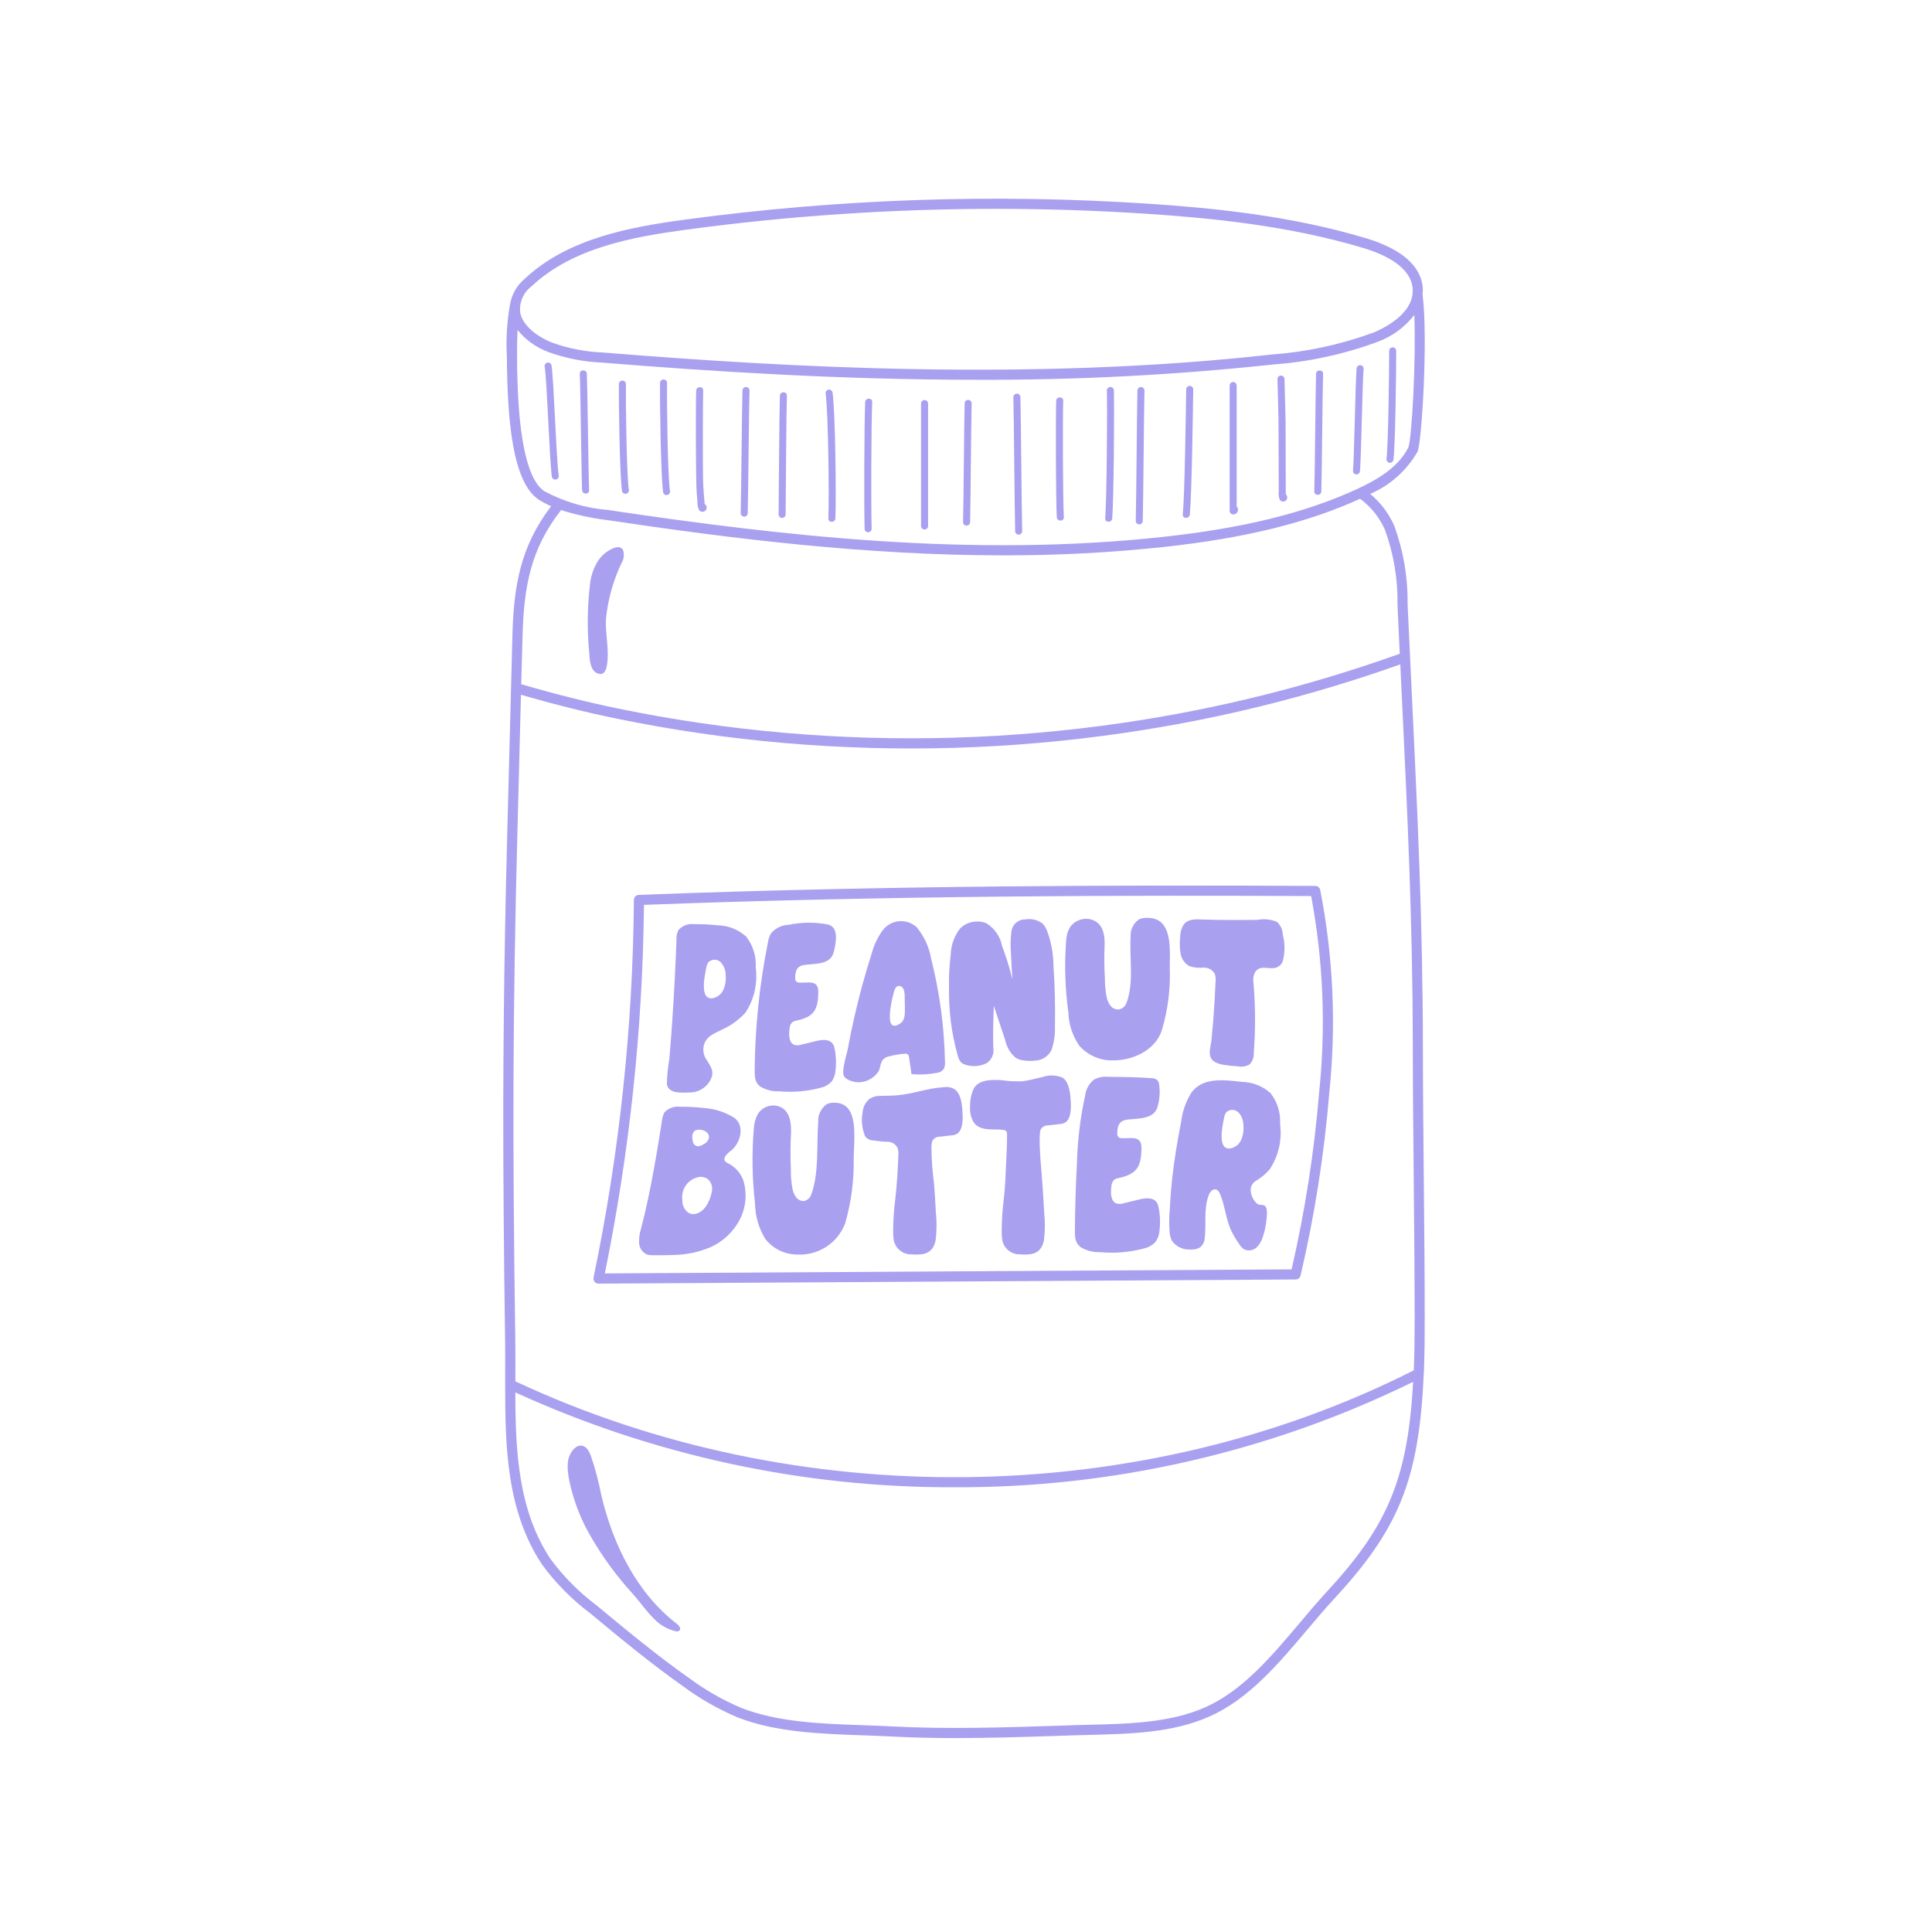 <svg xmlns="http://www.w3.org/2000/svg" xmlns:xlink="http://www.w3.org/1999/xlink" width="400" zoomAndPan="magnify" viewBox="0 0 300 300" height="400" preserveAspectRatio="xMidYMid meet" version="1.0"><defs><clipPath id="cc3c9af719"><path d="M 78.148 30 L 222 30 L 222 270 L 78.148 270 Z M 78.148 30 " clip-rule="nonzero"/></clipPath></defs><path fill="#a9a0f0" d="M 86.371 74.453 C 86.512 74.41 86.621 74.324 86.695 74.195 C 86.77 74.066 86.789 73.93 86.75 73.785 C 86.379 71.316 86.008 59.168 85.637 56.703 C 85.594 56.559 85.512 56.449 85.379 56.375 C 85.25 56.301 85.113 56.281 84.965 56.32 C 84.824 56.363 84.715 56.449 84.641 56.582 C 84.566 56.711 84.551 56.848 84.586 56.992 C 84.957 59.461 85.328 71.605 85.699 74.074 C 85.742 74.219 85.824 74.328 85.957 74.402 C 86.086 74.477 86.227 74.492 86.371 74.453 Z M 86.371 74.453 " fill-opacity="1" fill-rule="nonzero"/><path fill="#a9a0f0" d="M 90.391 76.117 C 90.422 76.816 91.512 76.82 91.48 76.117 C 91.359 73.316 91.242 60.84 91.121 58.039 C 91.09 57.34 90 57.336 90.031 58.039 C 90.152 60.84 90.27 73.316 90.391 76.117 Z M 90.391 76.117 " fill-opacity="1" fill-rule="nonzero"/><path fill="#a9a0f0" d="M 96.59 76.277 C 96.633 76.422 96.719 76.531 96.848 76.605 C 96.977 76.68 97.117 76.695 97.262 76.656 C 97.406 76.613 97.512 76.527 97.586 76.398 C 97.66 76.27 97.68 76.133 97.641 75.988 C 97.293 73.785 97.148 61.871 97.195 59.641 C 97.195 59.492 97.145 59.363 97.039 59.254 C 96.93 59.148 96.801 59.098 96.652 59.098 C 96.5 59.098 96.371 59.148 96.266 59.254 C 96.156 59.363 96.105 59.492 96.105 59.641 C 96.055 61.973 96.223 73.98 96.59 76.277 Z M 96.59 76.277 " fill-opacity="1" fill-rule="nonzero"/><path fill="#a9a0f0" d="M 102.977 76.477 C 103.016 76.621 103.102 76.73 103.234 76.805 C 103.363 76.879 103.5 76.895 103.648 76.855 C 103.789 76.812 103.898 76.727 103.973 76.598 C 104.047 76.469 104.062 76.332 104.027 76.188 C 103.672 73.852 103.527 61.805 103.582 59.441 C 103.574 59.297 103.52 59.176 103.414 59.074 C 103.309 58.977 103.184 58.926 103.039 58.926 C 102.895 58.926 102.77 58.977 102.664 59.074 C 102.559 59.176 102.5 59.297 102.492 59.441 C 102.438 61.906 102.605 74.043 102.977 76.477 Z M 102.977 76.477 " fill-opacity="1" fill-rule="nonzero"/><path fill="#a9a0f0" d="M 108.172 76.371 C 108.203 76.855 108.246 77.336 108.293 77.816 C 108.273 78.273 108.348 78.719 108.516 79.148 C 108.613 79.312 108.754 79.418 108.945 79.457 C 109.133 79.496 109.305 79.457 109.461 79.344 C 109.617 79.23 109.703 79.078 109.727 78.887 C 109.746 78.695 109.691 78.527 109.562 78.383 C 109.523 78.336 109.48 78.297 109.426 78.266 C 109.41 78.086 109.391 77.91 109.375 77.73 C 109.344 77.391 109.312 77.051 109.289 76.711 C 109.234 76 109.195 75.293 109.172 74.586 C 109.121 73.168 109.129 62.062 109.191 60.645 C 109.227 59.941 108.133 59.941 108.102 60.645 C 108.016 62.66 108.035 74.359 108.172 76.371 Z M 108.172 76.371 " fill-opacity="1" fill-rule="nonzero"/><path fill="#a9a0f0" d="M 115.012 79.703 C 115.02 79.848 115.078 79.973 115.184 80.07 C 115.289 80.172 115.414 80.223 115.559 80.223 C 115.703 80.223 115.828 80.172 115.934 80.07 C 116.039 79.973 116.098 79.848 116.105 79.703 C 116.195 76.578 116.289 63.77 116.383 60.641 C 116.383 60.492 116.328 60.363 116.223 60.254 C 116.117 60.148 115.988 60.094 115.836 60.094 C 115.688 60.094 115.559 60.148 115.449 60.254 C 115.344 60.363 115.289 60.492 115.289 60.641 C 115.199 63.77 115.105 76.578 115.012 79.703 Z M 115.012 79.703 " fill-opacity="1" fill-rule="nonzero"/><path fill="#a9a0f0" d="M 120.902 79.902 C 120.91 80.051 120.965 80.172 121.07 80.27 C 121.176 80.371 121.301 80.422 121.445 80.422 C 121.59 80.422 121.719 80.371 121.824 80.27 C 121.926 80.172 121.984 80.051 121.992 79.902 C 122.023 76.977 122.09 64.367 122.191 61.441 C 122.219 60.738 121.125 60.742 121.102 61.441 C 121 64.367 120.934 76.973 120.902 79.902 Z M 120.902 79.902 " fill-opacity="1" fill-rule="nonzero"/><path fill="#a9a0f0" d="M 128.629 80.504 C 128.598 81.207 129.691 81.203 129.719 80.504 C 129.859 77.238 129.719 64.293 129.289 61.047 C 129.285 60.898 129.23 60.77 129.125 60.664 C 129.02 60.559 128.895 60.504 128.746 60.5 C 128.594 60.5 128.469 60.555 128.359 60.66 C 128.254 60.766 128.199 60.895 128.199 61.047 C 128.625 64.289 128.766 77.238 128.629 80.504 Z M 128.629 80.504 " fill-opacity="1" fill-rule="nonzero"/><path fill="#a9a0f0" d="M 134.254 82.102 C 134.254 82.254 134.309 82.379 134.414 82.488 C 134.52 82.594 134.648 82.648 134.801 82.648 C 134.949 82.648 135.078 82.594 135.188 82.488 C 135.293 82.379 135.348 82.254 135.348 82.102 C 135.25 78.773 135.281 65.758 135.438 62.426 C 135.473 61.727 134.383 61.727 134.348 62.426 C 134.191 65.758 134.16 78.773 134.254 82.102 Z M 134.254 82.102 " fill-opacity="1" fill-rule="nonzero"/><path fill="#a9a0f0" d="M 143.02 81.703 C 143.027 81.848 143.086 81.969 143.191 82.07 C 143.297 82.172 143.422 82.219 143.566 82.219 C 143.711 82.219 143.836 82.172 143.941 82.07 C 144.047 81.969 144.105 81.848 144.113 81.703 L 144.113 62.637 C 144.105 62.492 144.047 62.371 143.941 62.27 C 143.836 62.172 143.711 62.121 143.566 62.121 C 143.422 62.121 143.297 62.172 143.191 62.27 C 143.086 62.371 143.027 62.492 143.02 62.637 Z M 143.02 81.703 " fill-opacity="1" fill-rule="nonzero"/><path fill="#a9a0f0" d="M 149.543 81.102 C 149.551 81.246 149.609 81.367 149.715 81.469 C 149.82 81.57 149.945 81.617 150.09 81.617 C 150.234 81.617 150.359 81.57 150.465 81.469 C 150.57 81.367 150.629 81.246 150.637 81.102 C 150.719 78.172 150.793 65.562 150.879 62.637 C 150.879 62.488 150.824 62.359 150.719 62.254 C 150.613 62.145 150.484 62.094 150.336 62.094 C 150.184 62.094 150.055 62.145 149.949 62.254 C 149.844 62.359 149.789 62.488 149.789 62.637 C 149.707 65.562 149.625 78.172 149.543 81.102 Z M 149.543 81.102 " fill-opacity="1" fill-rule="nonzero"/><path fill="#a9a0f0" d="M 157.633 82.5 C 157.641 82.645 157.695 82.766 157.801 82.867 C 157.906 82.965 158.031 83.016 158.176 83.016 C 158.32 83.016 158.445 82.965 158.551 82.867 C 158.656 82.766 158.715 82.645 158.723 82.5 C 158.629 78.773 158.539 65.367 158.449 61.641 C 158.441 61.496 158.383 61.375 158.277 61.273 C 158.172 61.172 158.047 61.125 157.902 61.125 C 157.758 61.125 157.633 61.172 157.527 61.273 C 157.422 61.375 157.363 61.496 157.355 61.641 C 157.445 65.367 157.539 78.773 157.633 82.5 Z M 157.633 82.5 " fill-opacity="1" fill-rule="nonzero"/><path fill="#a9a0f0" d="M 164.102 80.309 C 164.145 81.008 165.234 81.012 165.195 80.309 C 165.035 77.516 165 65.043 165.098 62.238 C 165.121 61.535 164.027 61.535 164.004 62.238 C 163.91 65.035 163.941 77.516 164.102 80.309 Z M 164.102 80.309 " fill-opacity="1" fill-rule="nonzero"/><path fill="#a9a0f0" d="M 171.617 80.492 C 171.566 81.191 172.66 81.191 172.707 80.492 C 172.953 77.105 173.039 64.031 172.969 60.637 C 172.969 60.488 172.914 60.359 172.809 60.254 C 172.699 60.148 172.574 60.094 172.422 60.094 C 172.273 60.094 172.145 60.148 172.039 60.254 C 171.93 60.359 171.879 60.488 171.879 60.637 C 171.953 64.031 171.863 77.105 171.617 80.492 Z M 171.617 80.492 " fill-opacity="1" fill-rule="nonzero"/><path fill="#a9a0f0" d="M 176.359 80.906 C 176.367 81.051 176.426 81.176 176.531 81.273 C 176.637 81.375 176.762 81.422 176.906 81.422 C 177.051 81.422 177.176 81.375 177.281 81.273 C 177.387 81.176 177.441 81.051 177.449 80.906 C 177.535 77.379 177.625 64.172 177.711 60.645 C 177.711 60.492 177.656 60.363 177.551 60.258 C 177.445 60.152 177.316 60.098 177.164 60.098 C 177.012 60.098 176.887 60.152 176.777 60.258 C 176.672 60.363 176.617 60.492 176.617 60.645 C 176.535 64.172 176.449 77.375 176.359 80.906 Z M 176.359 80.906 " fill-opacity="1" fill-rule="nonzero"/><path fill="#a9a0f0" d="M 183.664 79.895 C 183.602 80.594 184.691 80.59 184.754 79.895 C 185.062 76.645 185.238 63.707 185.285 60.441 C 185.277 60.297 185.223 60.176 185.117 60.074 C 185.012 59.973 184.887 59.926 184.742 59.926 C 184.594 59.926 184.469 59.973 184.363 60.074 C 184.258 60.176 184.203 60.297 184.195 60.441 C 184.145 63.707 183.969 76.645 183.664 79.895 Z M 183.664 79.895 " fill-opacity="1" fill-rule="nonzero"/><path fill="#a9a0f0" d="M 190.938 79.332 C 190.941 79.48 190.996 79.609 191.102 79.715 C 191.207 79.82 191.336 79.875 191.484 79.879 C 191.602 79.883 191.711 79.863 191.82 79.816 C 191.926 79.766 192.016 79.699 192.086 79.605 C 192.16 79.516 192.207 79.41 192.23 79.297 C 192.25 79.18 192.246 79.066 192.211 78.953 C 192.191 78.832 192.129 78.73 192.031 78.656 C 192.031 74.562 192.031 62.914 192.031 59.836 C 192.023 59.691 191.965 59.566 191.859 59.469 C 191.754 59.367 191.629 59.32 191.484 59.32 C 191.34 59.32 191.215 59.367 191.109 59.469 C 191.004 59.566 190.945 59.691 190.938 59.836 C 190.941 63.121 190.941 76.066 190.938 79.332 Z M 190.938 79.332 " fill-opacity="1" fill-rule="nonzero"/><path fill="#a9a0f0" d="M 198.566 76.223 C 198.512 76.676 198.555 77.117 198.691 77.547 C 198.773 77.703 198.898 77.805 199.066 77.852 C 199.234 77.902 199.395 77.887 199.551 77.801 C 199.703 77.719 199.805 77.594 199.855 77.426 C 199.902 77.258 199.887 77.094 199.805 76.941 C 199.77 76.879 199.727 76.828 199.668 76.785 L 199.668 76.742 C 199.668 76.539 199.66 76.336 199.652 76.129 C 199.645 75.781 199.633 65.75 199.625 65.398 L 199.57 63.215 L 199.457 58.836 C 199.449 58.691 199.391 58.57 199.289 58.469 C 199.184 58.371 199.055 58.32 198.91 58.32 C 198.766 58.32 198.641 58.371 198.535 58.469 C 198.43 58.57 198.375 58.691 198.367 58.836 L 198.523 65.051 C 198.539 65.551 198.551 75.73 198.566 76.223 Z M 198.566 76.223 " fill-opacity="1" fill-rule="nonzero"/><path fill="#a9a0f0" d="M 204.086 76.312 C 204.062 77.012 205.152 77.012 205.176 76.312 C 205.266 73.449 205.355 60.906 205.449 58.055 C 205.469 57.352 204.379 57.352 204.359 58.055 C 204.266 60.906 204.176 73.449 204.086 76.312 Z M 204.086 76.312 " fill-opacity="1" fill-rule="nonzero"/><path fill="#a9a0f0" d="M 210.633 73.668 C 210.781 73.664 210.91 73.609 211.016 73.504 C 211.121 73.398 211.176 73.27 211.18 73.121 C 211.367 71.055 211.555 59.312 211.742 57.246 C 211.742 57.098 211.688 56.969 211.582 56.863 C 211.477 56.754 211.348 56.703 211.195 56.703 C 211.047 56.703 210.918 56.754 210.812 56.863 C 210.703 56.969 210.652 57.098 210.652 57.246 C 210.465 59.312 210.277 71.055 210.09 73.121 C 210.09 73.27 210.145 73.398 210.25 73.504 C 210.355 73.613 210.484 73.664 210.633 73.668 Z M 210.633 73.668 " fill-opacity="1" fill-rule="nonzero"/><path fill="#a9a0f0" d="M 215.832 71.863 C 215.98 71.859 216.109 71.805 216.215 71.699 C 216.32 71.594 216.375 71.469 216.379 71.32 C 216.676 68.934 216.816 56.852 216.801 54.453 C 216.793 54.305 216.734 54.184 216.629 54.086 C 216.523 53.984 216.398 53.934 216.254 53.934 C 216.109 53.934 215.984 53.984 215.879 54.086 C 215.773 54.184 215.715 54.305 215.707 54.453 C 215.727 56.852 215.586 68.93 215.289 71.32 C 215.289 71.469 215.344 71.598 215.449 71.703 C 215.555 71.809 215.684 71.863 215.832 71.863 Z M 215.832 71.863 " fill-opacity="1" fill-rule="nonzero"/><g clip-path="url(#cc3c9af719)"><path fill="#a9a0f0" d="M 221.23 204.652 C 221.23 197.863 221.156 190.543 221.086 183.23 C 221.02 176.066 220.949 168.91 220.945 162.258 C 220.945 159.863 220.93 157.504 220.898 155.176 C 220.898 154.801 220.887 154.438 220.879 154.062 C 220.855 152.117 220.828 150.18 220.789 148.273 C 220.77 147.312 220.742 146.375 220.719 145.422 C 220.688 144.117 220.66 142.805 220.625 141.512 C 220.59 140.316 220.547 139.141 220.512 137.957 C 220.477 136.918 220.449 135.879 220.41 134.844 C 220.348 133.102 220.281 131.363 220.211 129.625 C 220.191 129.168 220.176 128.711 220.16 128.254 C 220.125 127.438 220.09 126.625 220.055 125.812 C 219.809 120.051 219.539 114.301 219.258 108.441 C 219.031 103.723 218.797 98.887 218.574 93.887 C 218.629 89.68 217.938 85.598 216.504 81.645 C 215.641 79.703 214.395 78.055 212.762 76.695 C 214.309 76.027 215.711 75.133 216.969 74.012 C 218.227 72.891 219.273 71.602 220.113 70.141 C 220.762 68.828 221.77 52.48 220.891 45.695 C 220.93 45.402 220.941 45.109 220.938 44.816 C 220.742 41.387 217.719 38.691 212.207 37.023 C 200.387 33.445 187.895 32.262 178.332 31.633 C 154.234 30.051 130.219 30.879 106.289 34.113 C 97.785 35.266 88.152 37.02 81.48 43.289 C 80.25 44.332 79.492 45.645 79.203 47.227 C 78.711 49.98 78.547 52.754 78.711 55.547 L 78.711 55.77 C 78.797 64.535 79.445 74.941 83.727 77.633 C 84.324 78 84.941 78.324 85.582 78.602 C 80.91 84.727 79.766 90.734 79.566 98.715 L 79.355 106.82 L 78.758 129.66 C 78.621 134.723 78.52 139.531 78.43 144.219 C 78.254 153.59 78.164 162.457 78.148 171.836 C 78.137 182.777 78.234 194.414 78.434 208.34 C 78.457 210.023 78.453 211.738 78.445 213.473 L 78.445 214.992 C 78.43 224.77 78.684 234.758 84.234 243.035 C 86.348 245.895 88.824 248.387 91.66 250.523 C 96.277 254.352 101.051 258.309 106.047 261.828 C 108.691 263.789 111.531 265.406 114.566 266.688 C 120.492 268.988 127.344 269.23 133.973 269.461 C 135.469 269.512 136.945 269.566 138.379 269.641 C 141.684 269.816 145.02 269.887 148.352 269.887 C 153.738 269.887 159.121 269.711 164.395 269.539 L 166.902 269.457 C 167.684 269.434 168.477 269.41 169.277 269.395 C 175.602 269.234 182.137 269.07 187.852 266.516 C 193.93 263.805 198.539 258.332 203.004 253.047 C 204.418 251.379 205.746 249.797 207.109 248.328 C 217.035 237.594 220.359 230.023 221.074 213.359 C 221.074 213.34 221.09 213.328 221.09 213.309 C 221.148 211.918 221.188 210.422 221.211 208.82 L 221.211 208.75 C 221.215 207.465 221.234 206.109 221.23 204.652 Z M 201.793 252.039 C 197.445 257.188 192.949 262.516 187.199 265.086 C 181.777 267.508 175.395 267.668 169.23 267.82 C 168.426 267.844 167.629 267.863 166.844 267.887 L 164.336 267.969 C 155.836 268.246 147.043 268.527 138.453 268.074 C 137.016 267.996 135.531 267.945 134.023 267.891 C 127.527 267.664 120.809 267.43 115.137 265.215 C 112.223 263.984 109.492 262.422 106.953 260.535 C 102.008 257.055 97.262 253.117 92.645 249.289 C 89.934 247.254 87.566 244.875 85.539 242.16 C 80.477 234.605 80.031 225.355 80.02 216.211 C 90.715 221.098 101.805 224.781 113.293 227.266 C 124.785 229.75 136.406 230.977 148.164 230.941 C 160.512 230.992 172.703 229.637 184.738 226.871 C 196.773 224.109 208.336 220.008 219.426 214.574 C 218.602 229.887 215.293 237.148 205.941 247.254 C 204.559 248.758 203.215 250.352 201.793 252.039 Z M 80.285 55.527 C 80.273 54.266 80.297 52.676 80.359 51.234 C 81.648 52.805 83.242 53.949 85.145 54.66 C 87.812 55.629 90.559 56.176 93.395 56.297 C 110.34 57.668 130.418 58.973 151.707 58.973 C 167.047 59.027 182.348 58.242 197.602 56.609 C 203.18 56.203 208.598 55.035 213.852 53.105 C 216.168 52.254 218.086 50.855 219.613 48.914 C 219.891 55.969 219.234 67.996 218.699 69.445 C 217.105 72.688 213.57 74.629 210.676 75.961 C 202.629 79.656 193.062 82.012 180.578 83.371 C 151.02 86.59 121.723 83.266 94.457 79.199 C 90.961 78.91 87.664 77.941 84.566 76.297 C 80.465 73.715 80.332 60.191 80.289 55.75 Z M 178.227 33.207 C 187.703 33.836 200.082 35 211.75 38.527 C 215.113 39.547 219.164 41.48 219.359 44.906 C 219.578 48.754 214.738 51.043 213.25 51.652 C 208.137 53.523 202.859 54.656 197.426 55.055 C 160.082 59.203 122.277 57.059 93.52 54.727 C 90.848 54.617 88.254 54.109 85.738 53.207 C 82.965 52.078 81.109 50.328 80.773 48.527 C 80.688 47.734 80.809 46.977 81.125 46.25 C 81.445 45.52 81.922 44.918 82.559 44.441 C 88.891 38.484 98.238 36.789 106.5 35.672 C 122.492 33.512 138.555 32.43 154.688 32.43 C 162.543 32.43 170.391 32.688 178.227 33.207 Z M 94.227 80.75 C 113.891 83.688 134.613 86.234 155.75 86.234 C 164.105 86.254 172.438 85.816 180.746 84.93 C 193.336 83.559 203.02 81.176 211.195 77.445 C 212.898 78.719 214.188 80.328 215.059 82.27 C 216.422 86.047 217.07 89.941 217.004 93.957 C 217.117 96.516 217.234 99.027 217.352 101.512 C 203.34 106.531 188.969 110.117 174.238 112.262 C 156.859 114.793 139.418 115.309 121.918 113.801 C 113.203 113.047 104.559 111.789 95.988 110.023 C 91.191 109.035 86.254 107.793 80.938 106.246 L 81.141 98.754 C 81.344 90.977 82.461 85.156 87.121 79.203 C 89.441 79.938 91.809 80.453 94.227 80.75 Z M 80.332 129.695 L 80.895 107.883 C 86.105 109.391 90.945 110.598 95.672 111.57 C 104.301 113.348 113.004 114.617 121.785 115.375 C 139.406 116.891 156.969 116.375 174.473 113.82 C 189.145 111.688 203.469 108.133 217.438 103.16 L 217.691 108.461 C 218.543 126.293 219.355 143.133 219.379 162.262 C 219.379 168.914 219.453 176.078 219.523 183.246 C 219.539 185.074 219.555 186.898 219.574 188.719 C 219.621 194.18 219.664 199.566 219.668 204.656 C 219.668 207.727 219.629 210.395 219.535 212.785 C 177.023 234.285 123.668 234.938 80.027 214.492 L 80.027 213.539 C 80.027 211.773 80.039 210.031 80.016 208.316 C 79.555 176.508 79.633 156.672 80.332 129.695 Z M 80.332 129.695 " fill-opacity="1" fill-rule="nonzero"/></g><path fill="#a9a0f0" d="M 92.691 104.523 C 93.758 104.996 94.109 104.137 94.254 103.234 C 94.648 100.914 93.949 98.383 94.098 96.031 C 94.414 93.023 95.219 90.152 96.516 87.418 C 96.883 86.801 96.965 86.145 96.762 85.457 C 96.199 84.246 94.273 85.57 93.695 86.102 C 93.266 86.508 92.91 86.969 92.625 87.484 C 92.152 88.344 91.836 89.258 91.672 90.227 C 91.191 94.008 91.137 97.793 91.516 101.586 C 91.566 102.512 91.684 104.074 92.691 104.523 Z M 92.691 104.523 " fill-opacity="1" fill-rule="nonzero"/><path fill="#a9a0f0" d="M 105.098 252.145 C 98.867 247.348 95.188 239.855 93.379 232.203 C 92.973 230.09 92.422 228.016 91.719 225.98 C 91.473 225.352 91.098 224.66 90.438 224.508 C 89.531 224.297 88.77 225.215 88.418 226.082 C 87.719 227.777 88.527 230.645 89.023 232.367 C 89.695 234.594 90.621 236.703 91.801 238.703 C 93.633 241.852 95.773 244.773 98.23 247.465 C 99.34 248.695 100.344 250.188 101.566 251.371 C 102.473 252.316 103.559 252.953 104.828 253.281 C 105.066 253.375 105.293 253.348 105.504 253.199 C 105.809 252.898 105.438 252.414 105.098 252.145 Z M 105.098 252.145 " fill-opacity="1" fill-rule="nonzero"/><path fill="#a9a0f0" d="M 92.945 199.32 L 201.191 198.676 C 201.371 198.676 201.535 198.617 201.676 198.504 C 201.82 198.391 201.91 198.246 201.953 198.066 C 204.133 188.727 205.621 179.277 206.41 169.719 C 207.508 159.141 207.039 148.633 205.004 138.195 C 204.969 138.012 204.879 137.863 204.734 137.746 C 204.59 137.629 204.426 137.566 204.238 137.566 C 175.891 137.422 138.34 137.453 99.184 138.961 C 98.973 138.973 98.793 139.051 98.648 139.203 C 98.5 139.355 98.426 139.539 98.43 139.75 C 98.273 159.496 96.188 179.035 92.168 198.367 C 92.145 198.484 92.145 198.602 92.172 198.715 C 92.199 198.832 92.25 198.938 92.324 199.031 C 92.398 199.121 92.488 199.195 92.598 199.246 C 92.703 199.297 92.816 199.324 92.938 199.324 Z M 203.598 139.141 C 205.48 149.23 205.895 159.379 204.84 169.59 C 204.074 178.863 202.648 188.035 200.559 197.105 L 93.918 197.734 C 97.77 178.852 99.793 159.777 99.996 140.508 C 138.559 139.043 175.527 139.004 203.598 139.141 Z M 203.598 139.141 " fill-opacity="1" fill-rule="nonzero"/><path fill="#a9a0f0" d="M 118.137 168.773 C 119.027 169.27 119.98 169.5 121 169.461 C 123.211 169.652 125.387 169.461 127.531 168.879 C 128.188 168.715 128.738 168.379 129.188 167.871 C 129.52 167.367 129.703 166.812 129.738 166.211 C 129.883 164.996 129.816 163.797 129.547 162.605 C 129.207 161.309 127.863 161.375 126.789 161.637 L 124.469 162.203 C 124.098 162.332 123.723 162.348 123.344 162.246 C 122.496 161.93 122.469 160.699 122.598 159.77 C 122.605 159.383 122.738 159.043 122.996 158.754 C 123.184 158.613 123.395 158.527 123.625 158.492 C 126.348 157.895 127.02 156.898 127.066 154.066 C 127.098 152.043 125.402 152.672 124.105 152.574 C 123.898 152.574 123.73 152.5 123.594 152.348 C 123.496 152.18 123.461 152 123.48 151.809 C 123.48 150.73 123.773 149.996 124.895 149.836 C 126.469 149.609 128.965 149.863 129.461 147.844 C 129.773 146.555 130.367 144 128.566 143.555 C 126.527 143.172 124.492 143.188 122.461 143.605 C 121.93 143.621 121.426 143.742 120.949 143.977 C 120.469 144.207 120.059 144.527 119.719 144.934 C 119.469 145.387 119.305 145.871 119.234 146.383 C 117.93 152.906 117.246 159.496 117.188 166.152 C 117.184 167.219 117.191 168.125 118.137 168.773 Z M 118.137 168.773 " fill-opacity="1" fill-rule="nonzero"/><path fill="#a9a0f0" d="M 176.969 186.238 L 174.535 186.828 C 174.148 186.965 173.754 186.98 173.355 186.875 C 172.469 186.539 172.441 185.254 172.57 184.277 C 172.578 183.871 172.719 183.516 172.984 183.211 C 173.184 183.066 173.406 182.973 173.648 182.941 C 176.5 182.309 177.203 181.27 177.25 178.301 C 177.285 176.18 175.512 176.84 174.148 176.734 C 173.938 176.738 173.758 176.656 173.617 176.5 C 173.516 176.324 173.473 176.133 173.492 175.934 C 173.492 174.805 173.809 174.031 174.984 173.863 C 176.629 173.629 179.25 173.891 179.77 171.777 C 180.082 170.656 180.156 169.52 179.988 168.367 C 179.961 168.141 179.879 167.934 179.742 167.75 C 179.465 167.512 179.145 167.402 178.781 167.418 C 176.578 167.25 174.375 167.23 172.164 167.211 C 171.348 167.125 170.578 167.27 169.852 167.648 C 169.098 168.281 168.652 169.082 168.512 170.055 C 167.742 173.566 167.312 177.117 167.223 180.711 C 167.043 184.117 166.934 187.543 166.91 190.965 C 166.898 192.09 166.91 193.039 167.898 193.719 C 168.828 194.242 169.828 194.48 170.898 194.441 C 173.215 194.645 175.5 194.441 177.746 193.832 C 178.434 193.66 179.008 193.305 179.477 192.773 C 179.828 192.246 180.02 191.664 180.055 191.031 C 180.203 189.762 180.137 188.5 179.855 187.254 C 179.508 185.883 178.09 185.965 176.969 186.238 Z M 176.969 186.238 " fill-opacity="1" fill-rule="nonzero"/><path fill="#a9a0f0" d="M 131.699 167.652 C 132.656 168.137 133.637 168.184 134.641 167.797 C 135.262 167.551 135.789 167.164 136.215 166.648 C 136.418 166.402 136.555 166.121 136.625 165.805 C 136.688 165.445 136.793 165.102 136.941 164.77 C 137.219 164.344 137.613 164.094 138.117 164.02 C 138.898 163.812 139.695 163.68 140.504 163.625 C 140.676 163.594 140.832 163.629 140.977 163.73 C 141.094 163.871 141.152 164.031 141.16 164.211 C 141.285 165.07 141.414 165.93 141.539 166.789 C 142.832 166.91 144.117 166.848 145.391 166.605 C 145.883 166.57 146.273 166.352 146.562 165.957 C 146.715 165.621 146.773 165.266 146.734 164.898 C 146.633 159.465 145.914 154.113 144.582 148.844 C 144.262 147.027 143.516 145.41 142.348 143.984 C 142.164 143.812 141.965 143.664 141.75 143.535 C 141.535 143.406 141.312 143.305 141.074 143.223 C 140.84 143.141 140.598 143.086 140.348 143.055 C 140.102 143.027 139.852 143.023 139.602 143.047 C 139.355 143.066 139.109 143.113 138.871 143.188 C 138.633 143.262 138.402 143.359 138.188 143.48 C 137.969 143.602 137.766 143.746 137.574 143.91 C 137.387 144.074 137.219 144.254 137.066 144.457 C 136.262 145.57 135.684 146.797 135.336 148.129 C 134.32 151.305 133.438 154.527 132.691 157.801 C 132.309 159.473 131.961 161.152 131.652 162.84 C 131.496 163.734 130.582 166.41 131.078 167.152 C 131.242 167.375 131.449 167.539 131.699 167.652 Z M 138.781 154.117 C 138.895 153.688 139.078 153.199 139.469 153.098 C 139.652 153.078 139.824 153.117 139.98 153.215 C 140.137 153.312 140.246 153.449 140.309 153.625 C 140.441 153.988 140.496 154.363 140.477 154.75 L 140.512 156.754 C 140.52 157.527 140.473 158.434 139.879 158.855 C 137.086 160.859 138.488 155.219 138.777 154.117 Z M 138.781 154.117 " fill-opacity="1" fill-rule="nonzero"/><path fill="#a9a0f0" d="M 107.047 169.637 C 107.711 169.648 108.328 169.488 108.902 169.164 C 109.477 168.836 109.93 168.387 110.258 167.812 C 111.07 166.395 110.336 165.574 109.609 164.398 C 109.375 164.012 109.246 163.594 109.219 163.141 C 109.191 162.688 109.273 162.258 109.461 161.844 C 109.977 160.742 111.191 160.371 112.191 159.836 C 113.555 159.211 114.742 158.344 115.754 157.238 C 116.43 156.207 116.906 155.09 117.18 153.891 C 117.453 152.688 117.512 151.477 117.352 150.254 C 117.445 148.461 116.949 146.852 115.863 145.426 C 114.59 144.305 113.102 143.723 111.406 143.68 C 110.203 143.547 108.996 143.488 107.785 143.504 C 107.332 143.445 106.891 143.496 106.461 143.656 C 106.031 143.816 105.664 144.062 105.359 144.402 C 105.117 144.871 105.016 145.367 105.043 145.891 C 104.898 149.98 104.688 154.066 104.414 158.148 C 104.273 160.234 104.117 162.32 103.941 164.402 C 103.715 165.699 103.582 167.008 103.551 168.324 C 103.77 169.832 105.738 169.684 107.047 169.637 Z M 109.68 150.246 C 109.723 149.938 109.836 149.652 110.016 149.398 C 110.145 149.273 110.297 149.18 110.465 149.113 C 110.633 149.047 110.809 149.02 110.988 149.023 C 111.168 149.027 111.344 149.066 111.508 149.141 C 111.672 149.215 111.816 149.316 111.941 149.445 C 112.438 150.016 112.684 150.68 112.68 151.434 C 112.754 152.156 112.66 152.855 112.395 153.535 C 112.117 154.246 111.613 154.719 110.887 154.953 C 108.48 155.602 109.453 151.336 109.68 150.246 Z M 109.68 150.246 " fill-opacity="1" fill-rule="nonzero"/><path fill="#a9a0f0" d="M 181.617 191.363 C 181.652 191.805 181.766 192.227 181.953 192.629 C 182.266 193.086 182.672 193.438 183.164 193.684 C 183.66 193.934 184.184 194.047 184.734 194.023 C 185.148 194.059 185.551 194.008 185.945 193.883 C 186.141 193.816 186.32 193.711 186.477 193.574 C 186.82 193.242 187.016 192.836 187.059 192.355 C 187.34 190.137 186.879 187.824 187.664 185.652 C 187.848 185.141 188.27 184.566 188.797 184.695 C 189.145 184.781 189.344 185.141 189.48 185.473 C 190.219 187.262 190.352 189.262 191.148 191.023 C 191.5 191.742 191.902 192.43 192.359 193.086 C 192.551 193.418 192.797 193.703 193.094 193.945 C 193.434 194.129 193.797 194.191 194.18 194.141 C 194.562 194.086 194.891 193.926 195.168 193.656 C 195.59 193.219 195.891 192.711 196.066 192.129 C 196.379 191.227 196.578 190.301 196.664 189.348 C 196.711 188.848 196.875 187.586 196.395 187.23 C 196.133 187.035 195.758 187.141 195.453 187.039 C 195.246 186.953 195.074 186.824 194.938 186.648 C 194.496 186.125 194.25 185.52 194.199 184.836 C 194.191 184.539 194.254 184.262 194.395 184 C 194.535 183.738 194.734 183.531 194.988 183.375 C 195.82 182.895 196.551 182.285 197.176 181.551 C 197.852 180.52 198.328 179.402 198.602 178.199 C 198.875 177 198.934 175.789 198.773 174.566 C 198.867 172.773 198.371 171.164 197.285 169.738 C 196.008 168.617 194.523 168.035 192.824 167.992 C 190.137 167.695 186.738 167.195 184.957 169.723 C 184.121 171.105 183.602 172.598 183.402 174.203 C 182.84 177.109 182.344 180.023 182.016 182.977 C 181.859 184.465 181.73 185.965 181.668 187.461 C 181.535 188.762 181.52 190.062 181.617 191.363 Z M 190.078 173.57 C 190.117 173.258 190.23 172.977 190.41 172.719 C 190.543 172.594 190.691 172.5 190.859 172.434 C 191.027 172.371 191.203 172.34 191.383 172.344 C 191.566 172.352 191.738 172.387 191.902 172.461 C 192.07 172.535 192.215 172.637 192.34 172.77 C 192.832 173.34 193.078 174 193.074 174.754 C 193.148 175.48 193.055 176.18 192.793 176.855 C 192.512 177.566 192.008 178.039 191.277 178.273 C 188.875 178.926 189.852 174.66 190.078 173.57 Z M 190.078 173.57 " fill-opacity="1" fill-rule="nonzero"/><path fill="#a9a0f0" d="M 149.68 165.25 C 150.25 165.473 150.84 165.566 151.453 165.539 C 152.062 165.512 152.645 165.363 153.191 165.094 C 153.594 164.832 153.891 164.48 154.082 164.039 C 154.273 163.598 154.324 163.141 154.234 162.668 C 154.168 160.48 154.234 158.363 154.32 156.176 L 156.09 161.512 C 156.324 162.621 156.871 163.539 157.734 164.266 C 158.172 164.516 158.641 164.656 159.141 164.691 C 159.676 164.758 160.211 164.758 160.746 164.691 C 161.289 164.668 161.789 164.508 162.242 164.211 C 162.695 163.914 163.043 163.52 163.277 163.031 C 163.68 161.855 163.855 160.648 163.809 159.41 C 163.863 156.297 163.809 153.184 163.586 150.086 C 163.578 148.102 163.223 146.184 162.512 144.336 C 162.336 143.957 162.102 143.625 161.805 143.34 C 161.023 142.816 160.168 142.621 159.238 142.762 C 158.988 142.754 158.742 142.789 158.5 142.867 C 158.262 142.949 158.043 143.066 157.844 143.223 C 157.648 143.379 157.48 143.562 157.348 143.777 C 157.215 143.996 157.125 144.227 157.074 144.473 C 156.906 145.742 156.879 147.012 156.996 148.289 C 157.016 148.938 157.051 149.586 157.09 150.234 C 157.125 150.84 157.207 152.113 157.207 152.113 C 156.785 150.344 156.254 148.605 155.605 146.906 C 155.465 146.172 155.184 145.496 154.758 144.879 C 154.336 144.262 153.805 143.758 153.164 143.363 C 152.746 143.184 152.312 143.094 151.855 143.094 C 150.785 143.066 149.863 143.422 149.09 144.164 C 148.156 145.379 147.668 146.754 147.625 148.285 C 147.41 149.996 147.324 151.711 147.363 153.438 C 147.309 156.91 147.734 160.324 148.652 163.676 C 148.828 164.324 149.008 164.992 149.68 165.25 Z M 149.68 165.25 " fill-opacity="1" fill-rule="nonzero"/><path fill="#a9a0f0" d="M 167.574 162.359 C 168.219 163.094 168.988 163.664 169.879 164.062 C 170.77 164.465 171.703 164.664 172.684 164.66 C 175.965 164.715 179.418 163.027 180.402 160 C 181.348 156.828 181.762 153.586 181.645 150.277 C 181.613 147.629 182.234 142.465 178.137 142.523 C 177.727 142.508 177.328 142.574 176.945 142.719 C 176.484 143.004 176.133 143.387 175.887 143.867 C 175.641 144.348 175.531 144.855 175.566 145.395 C 175.344 148.699 176.129 152.562 174.914 155.742 C 174.82 156.008 174.668 156.23 174.453 156.41 C 174.238 156.59 173.992 156.703 173.715 156.746 C 173.129 156.77 172.672 156.535 172.352 156.043 C 172.156 155.762 172.012 155.457 171.91 155.129 C 171.664 154.059 171.551 152.973 171.566 151.871 C 171.465 150.266 171.449 148.66 171.516 147.051 C 171.586 145.43 171.418 143.34 169.449 142.781 C 169.148 142.699 168.84 142.664 168.523 142.68 C 168.211 142.691 167.906 142.75 167.609 142.859 C 167.312 142.965 167.043 143.113 166.793 143.305 C 166.543 143.496 166.328 143.719 166.145 143.977 C 165.762 144.672 165.562 145.418 165.539 146.211 C 165.27 149.883 165.387 153.543 165.895 157.188 C 165.961 159.07 166.52 160.797 167.574 162.359 Z M 167.574 162.359 " fill-opacity="1" fill-rule="nonzero"/><path fill="#a9a0f0" d="M 129.57 171.23 C 129.172 171.211 128.785 171.277 128.414 171.426 C 127.957 171.742 127.609 172.148 127.363 172.648 C 127.121 173.148 127.016 173.676 127.051 174.227 C 126.789 177.699 127.207 182.113 125.984 185.449 C 125.902 185.719 125.754 185.949 125.543 186.137 C 125.336 186.324 125.09 186.445 124.812 186.496 C 124.543 186.5 124.289 186.434 124.055 186.301 C 123.82 186.164 123.637 185.977 123.504 185.742 C 123.32 185.441 123.18 185.117 123.09 184.777 C 122.867 183.645 122.77 182.504 122.801 181.352 C 122.727 179.664 122.727 177.973 122.816 176.281 C 122.906 174.594 122.773 172.379 120.879 171.773 C 120.578 171.688 120.273 171.648 119.965 171.664 C 119.656 171.676 119.355 171.738 119.066 171.848 C 118.773 171.961 118.512 172.113 118.27 172.312 C 118.031 172.508 117.828 172.738 117.664 173.004 C 117.281 173.734 117.078 174.516 117.047 175.344 C 116.734 179.199 116.801 183.047 117.242 186.887 C 117.277 188.844 117.797 190.66 118.805 192.336 C 119.391 193.102 120.113 193.699 120.973 194.133 C 121.832 194.566 122.746 194.789 123.711 194.801 C 124.512 194.852 125.305 194.777 126.082 194.578 C 126.859 194.375 127.59 194.059 128.266 193.621 C 128.941 193.188 129.535 192.66 130.043 192.035 C 130.551 191.41 130.945 190.723 131.234 189.969 C 132.191 186.633 132.633 183.23 132.562 179.762 C 132.57 176.977 133.531 171.207 129.57 171.23 Z M 129.57 171.23 " fill-opacity="1" fill-rule="nonzero"/><path fill="#a9a0f0" d="M 184.711 150.039 C 185.395 150.25 186.094 150.32 186.805 150.25 C 187.172 150.227 187.516 150.297 187.844 150.465 C 188.168 150.633 188.426 150.875 188.617 151.188 C 188.754 151.57 188.797 151.961 188.754 152.363 C 188.672 154.41 188.551 156.457 188.387 158.5 C 188.305 159.496 188.215 160.484 188.117 161.477 C 187.996 162.684 187.371 164.105 188.602 164.879 C 189.043 165.129 189.516 165.281 190.02 165.344 C 190.715 165.461 191.414 165.535 192.121 165.57 C 192.805 165.719 193.449 165.617 194.055 165.266 C 194.512 164.754 194.727 164.156 194.691 163.473 C 194.957 159.855 194.945 156.242 194.645 152.633 C 194.547 152.102 194.602 151.586 194.812 151.09 C 195.625 149.645 197.027 150.648 198.23 150.227 C 198.68 150.051 198.992 149.746 199.176 149.301 C 199.543 147.91 199.547 146.52 199.191 145.125 C 199.164 144.328 198.852 143.664 198.258 143.133 C 197.273 142.742 196.266 142.645 195.227 142.836 C 192.406 142.875 189.598 142.879 186.777 142.781 C 185.695 142.742 184.426 142.625 183.715 143.688 C 183.398 144.277 183.246 144.906 183.254 145.578 C 183.156 146.422 183.18 147.258 183.324 148.094 C 183.398 148.508 183.555 148.887 183.797 149.227 C 184.039 149.566 184.344 149.836 184.711 150.039 Z M 184.711 150.039 " fill-opacity="1" fill-rule="nonzero"/><path fill="#a9a0f0" d="M 139.312 170.078 C 138.477 170.148 137.637 170.141 136.793 170.172 C 136.137 170.145 135.531 170.305 134.977 170.66 C 134.391 171.176 134.051 171.824 133.961 172.602 C 133.707 173.926 133.832 175.215 134.34 176.465 C 134.688 176.875 135.129 177.086 135.668 177.098 C 136.355 177.188 137.043 177.273 137.73 177.297 C 138.074 177.277 138.391 177.352 138.688 177.523 C 138.984 177.691 139.211 177.93 139.371 178.234 C 139.492 178.617 139.535 179.008 139.492 179.406 C 139.41 181.77 139.27 183.996 139.004 186.324 C 138.793 187.969 138.688 189.617 138.688 191.273 C 138.688 191.566 138.703 191.859 138.734 192.152 C 138.75 192.512 138.828 192.855 138.98 193.184 C 139.129 193.512 139.336 193.801 139.598 194.047 C 139.863 194.293 140.164 194.477 140.5 194.605 C 140.836 194.73 141.188 194.789 141.547 194.777 C 143.219 194.891 144.852 194.809 145.285 192.574 C 145.465 191.133 145.477 189.688 145.32 188.246 C 145.246 186.789 145.152 185.332 145.047 183.879 C 144.789 181.965 144.648 180.047 144.629 178.117 C 144.629 178.004 144.645 177.887 144.656 177.77 C 144.664 177.508 144.727 177.258 144.848 177.023 C 145.129 176.672 145.496 176.496 145.949 176.508 L 147.719 176.301 C 148.07 176.293 148.391 176.195 148.688 176.004 C 149.617 175.289 149.52 173.426 149.434 172.332 C 149.336 171.082 149.094 169.645 148.137 169.074 C 147.66 168.828 147.156 168.742 146.625 168.812 C 144.164 168.934 141.773 169.867 139.312 170.078 Z M 139.312 170.078 " fill-opacity="1" fill-rule="nonzero"/><path fill="#a9a0f0" d="M 161.793 167.266 C 160.773 167.477 159.746 167.789 158.723 167.906 C 157.633 167.941 156.547 167.879 155.469 167.727 C 154.172 167.648 151.938 167.566 151.18 169.082 C 150.805 169.922 150.625 170.805 150.641 171.723 C 150.555 172.637 150.738 173.488 151.195 174.281 C 152.246 175.762 154.379 175.238 155.828 175.453 C 155.973 175.457 156.098 175.508 156.207 175.598 C 156.34 175.789 156.398 175.996 156.375 176.23 C 156.391 177.645 156.297 179.031 156.238 180.445 C 156.156 182.406 156.082 184.379 155.855 186.32 C 155.648 187.965 155.543 189.617 155.543 191.273 C 155.539 191.566 155.555 191.859 155.59 192.152 C 155.602 192.512 155.68 192.855 155.828 193.18 C 155.977 193.508 156.184 193.797 156.445 194.043 C 156.707 194.289 157.004 194.473 157.344 194.602 C 157.68 194.727 158.027 194.785 158.387 194.773 C 160.051 194.891 161.668 194.809 162.105 192.57 C 162.285 191.133 162.297 189.688 162.137 188.246 C 162.066 186.789 161.969 185.332 161.867 183.879 C 161.734 181.988 161.348 178.262 161.453 176.359 C 161.453 176.246 161.469 176.129 161.477 176.012 C 161.484 175.75 161.547 175.5 161.668 175.266 C 161.949 174.91 162.316 174.738 162.77 174.75 L 164.535 174.543 C 164.883 174.535 165.203 174.438 165.496 174.246 C 166.422 173.531 166.324 171.668 166.238 170.574 C 166.141 169.324 165.898 167.891 164.949 167.312 C 163.902 166.914 162.852 166.898 161.793 167.266 Z M 161.793 167.266 " fill-opacity="1" fill-rule="nonzero"/><path fill="#a9a0f0" d="M 99.238 193.039 C 99.266 193.434 99.391 193.789 99.617 194.109 C 99.848 194.43 100.145 194.668 100.508 194.816 C 100.805 194.895 101.102 194.926 101.406 194.914 C 102.488 194.914 103.586 194.922 104.676 194.867 C 106.637 194.828 108.523 194.426 110.328 193.664 C 111.309 193.223 112.188 192.633 112.969 191.895 C 113.75 191.156 114.387 190.312 114.883 189.359 C 115.371 188.402 115.66 187.387 115.746 186.312 C 115.832 185.238 115.711 184.191 115.383 183.164 C 114.895 181.996 114.082 181.133 112.945 180.582 C 112.836 180.527 112.738 180.457 112.648 180.375 C 112.012 179.691 113.367 178.828 113.75 178.465 C 115.012 177.281 115.676 174.707 113.977 173.547 C 112.508 172.648 110.914 172.145 109.191 172.039 C 107.988 171.902 106.785 171.844 105.574 171.859 C 105.121 171.801 104.68 171.852 104.25 172.012 C 103.82 172.172 103.453 172.422 103.145 172.762 C 102.898 173.309 102.758 173.879 102.723 174.48 C 102.574 175.258 102.473 176.043 102.344 176.82 C 102.086 178.383 101.824 179.941 101.543 181.496 C 100.98 184.605 100.344 187.707 99.547 190.762 C 99.305 191.504 99.203 192.262 99.238 193.039 Z M 108 175.52 C 108.238 175.422 108.488 175.387 108.742 175.422 C 109.098 175.445 109.418 175.562 109.699 175.777 C 109.996 176.012 110.125 176.312 110.09 176.688 C 109.957 177.156 109.668 177.488 109.227 177.688 C 108.98 177.863 108.703 177.965 108.402 177.996 C 108.203 177.988 108.027 177.922 107.875 177.793 C 107.727 177.66 107.633 177.496 107.598 177.301 C 107.453 176.758 107.379 175.812 107.996 175.52 Z M 108.648 182.746 C 109.113 182.711 109.539 182.828 109.922 183.098 C 110.18 183.328 110.363 183.605 110.477 183.934 C 110.586 184.262 110.613 184.594 110.551 184.934 C 110.402 185.844 110.066 186.68 109.539 187.438 C 109.23 187.859 108.836 188.176 108.355 188.379 C 107.852 188.594 107.359 188.57 106.875 188.309 C 106.574 188.086 106.34 187.801 106.18 187.461 C 106.016 187.121 105.941 186.762 105.957 186.387 C 105.891 185.965 105.91 185.551 106.012 185.137 C 106.113 184.723 106.289 184.348 106.543 184.004 C 106.793 183.664 107.102 183.383 107.465 183.164 C 107.832 182.945 108.223 182.805 108.645 182.746 Z M 108.648 182.746 " fill-opacity="1" fill-rule="nonzero"/></svg>